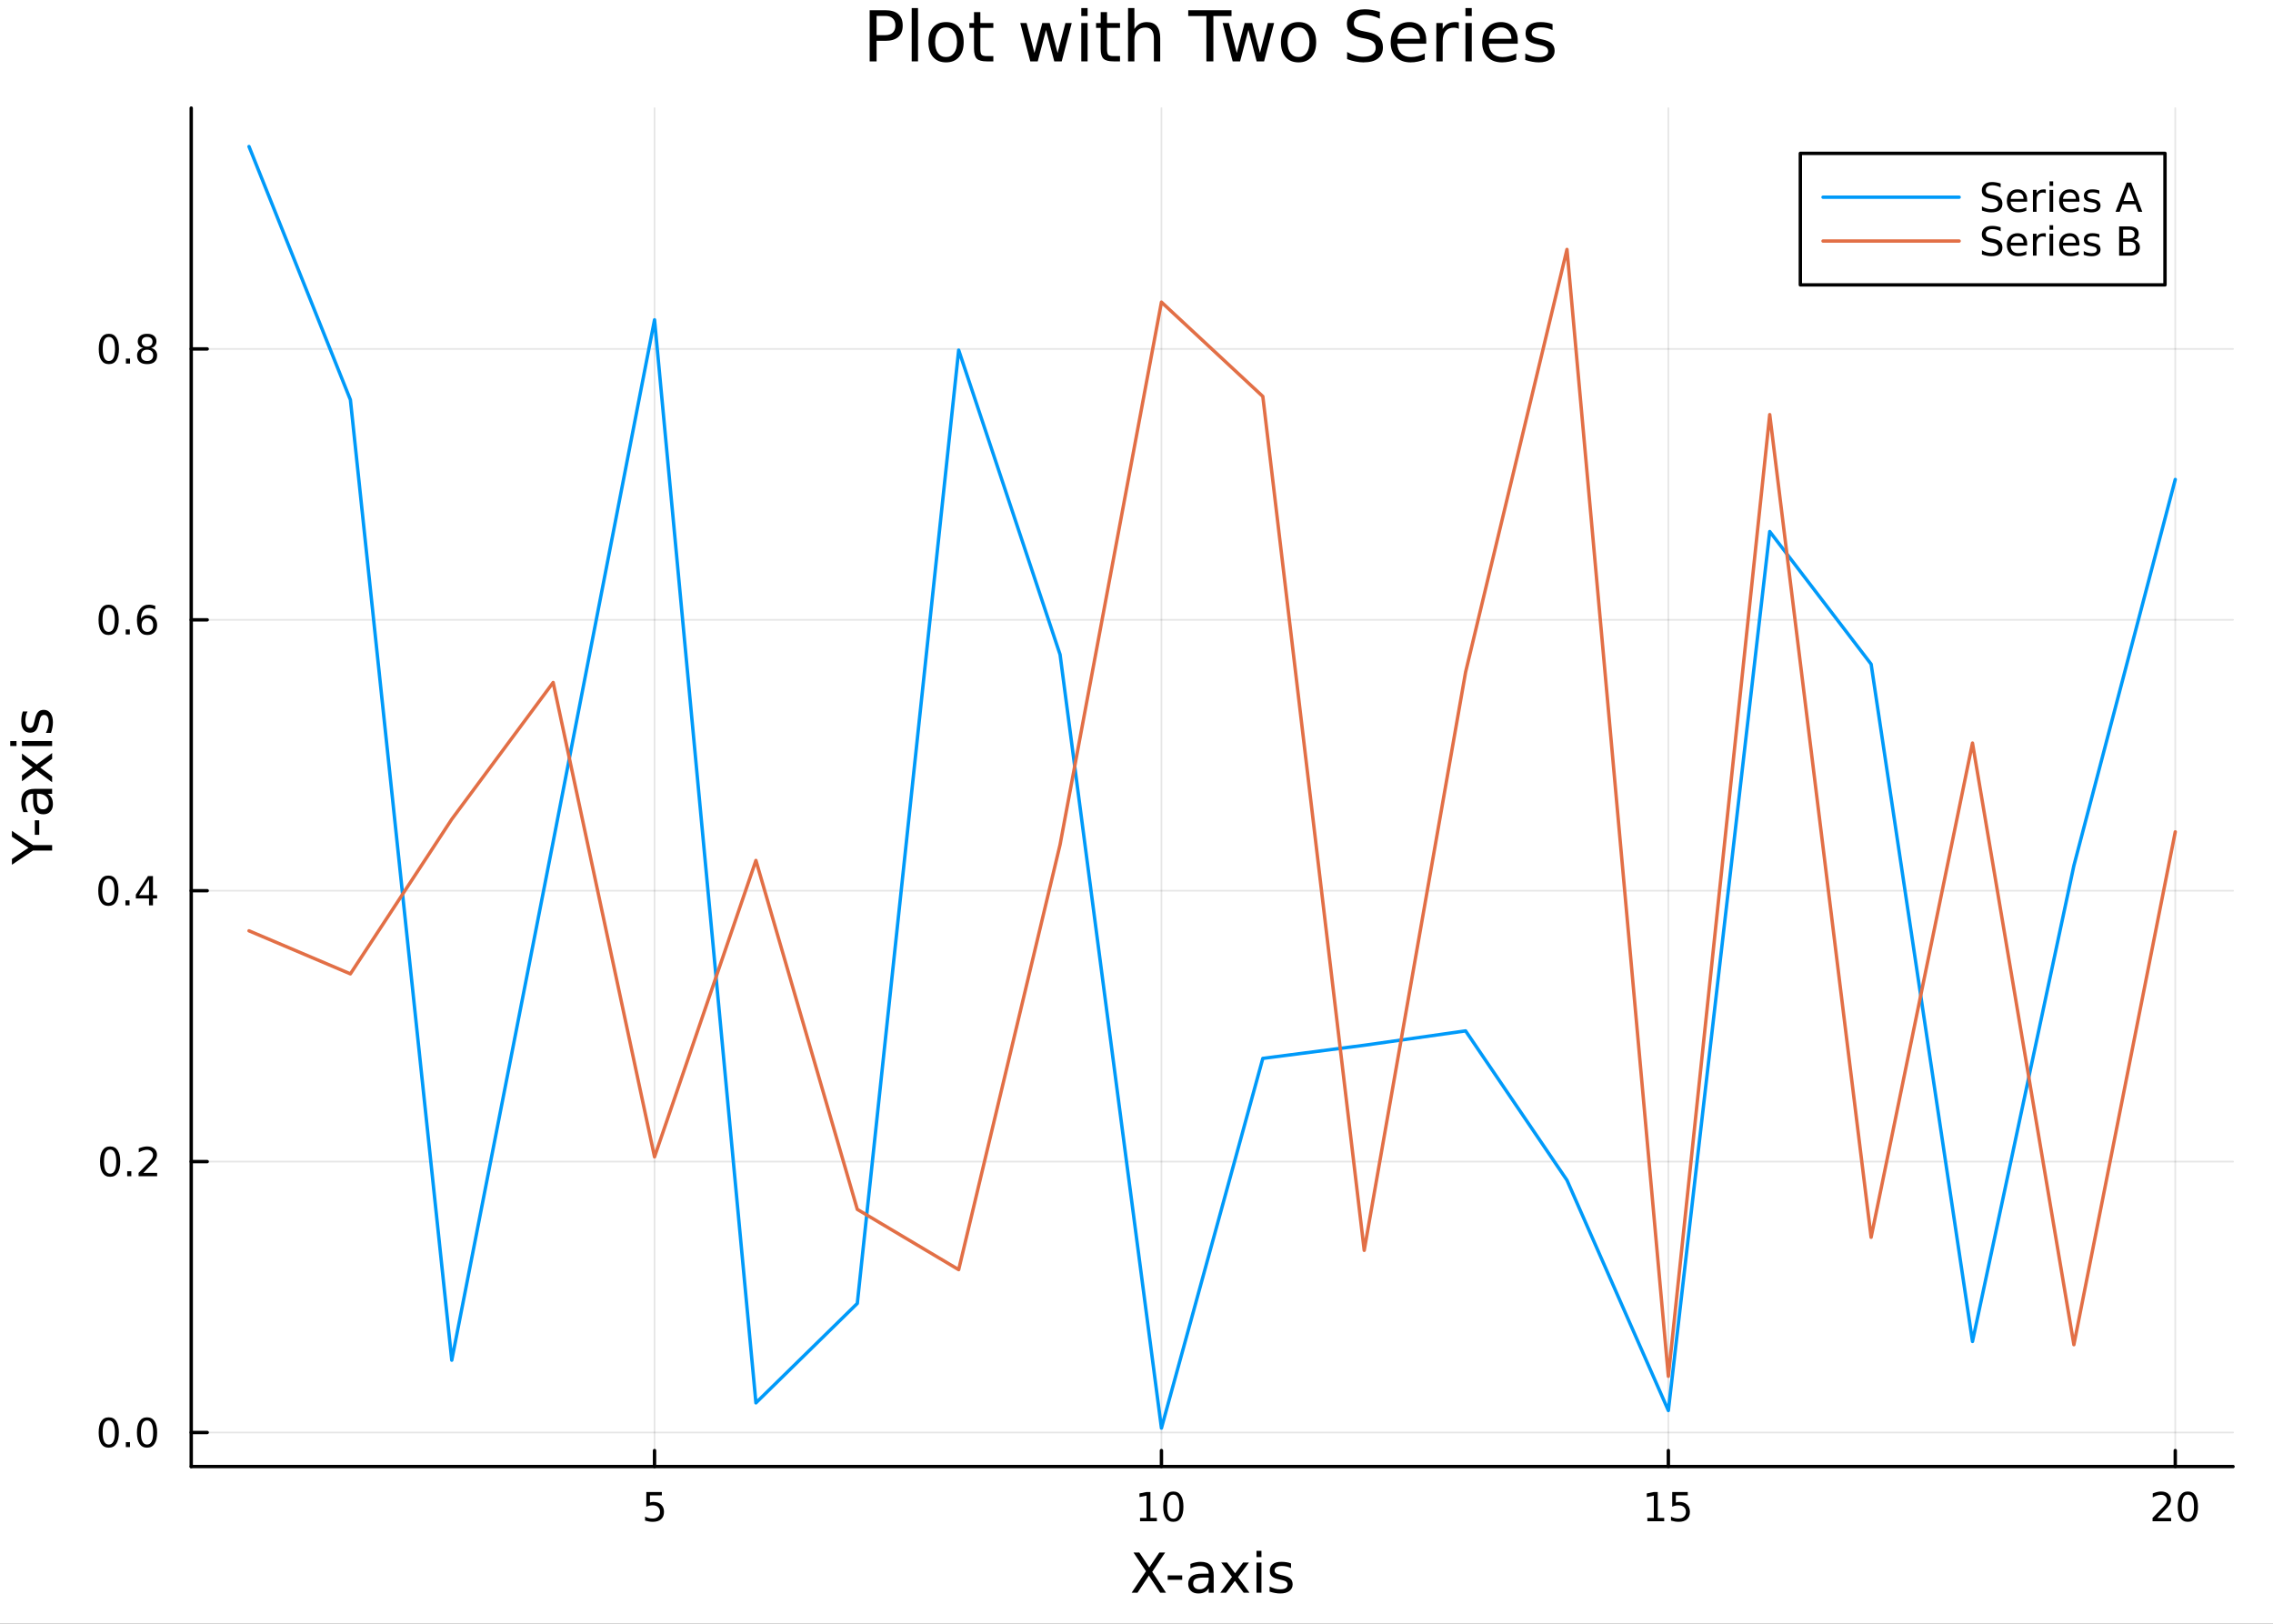 <?xml version="1.0" encoding="utf-8"?>
<svg xmlns="http://www.w3.org/2000/svg" xmlns:xlink="http://www.w3.org/1999/xlink" width="672" height="480" viewBox="0 0 2688 1920">
<rect x="0" y="0" width="2688" height="1920" fill="#333333" stroke="none"/>
<defs>
  <clipPath id="clip430">
    <rect x="0" y="0" width="2688" height="1920"/>
  </clipPath>
</defs>
<path clip-path="url(#clip430)" d="M0 1920 L2688 1920 L2688 -4.26326e-14 L0 -4.26326e-14  Z" fill="#ffffff" fill-rule="evenodd" fill-opacity="1"/>
<defs>
  <clipPath id="clip431">
    <rect x="537" y="0" width="1883" height="1883"/>
  </clipPath>
</defs>
<path clip-path="url(#clip430)" d="M226.141 1734.12 L2640.76 1734.12 L2640.76 127.792 L226.141 127.792  Z" fill="#ffffff" fill-rule="evenodd" fill-opacity="1"/>
<defs>
  <clipPath id="clip432">
    <rect x="226" y="127" width="2416" height="1607"/>
  </clipPath>
</defs>
<polyline clip-path="url(#clip432)" style="stroke:#000000; stroke-linecap:round; stroke-linejoin:round; stroke-width:2; stroke-opacity:0.1; fill:none" points="774.045,1734.12 774.045,127.792 "/>
<polyline clip-path="url(#clip432)" style="stroke:#000000; stroke-linecap:round; stroke-linejoin:round; stroke-width:2; stroke-opacity:0.1; fill:none" points="1373.5,1734.12 1373.5,127.792 "/>
<polyline clip-path="url(#clip432)" style="stroke:#000000; stroke-linecap:round; stroke-linejoin:round; stroke-width:2; stroke-opacity:0.1; fill:none" points="1972.96,1734.12 1972.96,127.792 "/>
<polyline clip-path="url(#clip432)" style="stroke:#000000; stroke-linecap:round; stroke-linejoin:round; stroke-width:2; stroke-opacity:0.1; fill:none" points="2572.42,1734.12 2572.42,127.792 "/>
<polyline clip-path="url(#clip432)" style="stroke:#000000; stroke-linecap:round; stroke-linejoin:round; stroke-width:2; stroke-opacity:0.1; fill:none" points="226.141,1693.85 2640.76,1693.85 "/>
<polyline clip-path="url(#clip432)" style="stroke:#000000; stroke-linecap:round; stroke-linejoin:round; stroke-width:2; stroke-opacity:0.1; fill:none" points="226.141,1373.54 2640.76,1373.54 "/>
<polyline clip-path="url(#clip432)" style="stroke:#000000; stroke-linecap:round; stroke-linejoin:round; stroke-width:2; stroke-opacity:0.1; fill:none" points="226.141,1053.23 2640.76,1053.23 "/>
<polyline clip-path="url(#clip432)" style="stroke:#000000; stroke-linecap:round; stroke-linejoin:round; stroke-width:2; stroke-opacity:0.1; fill:none" points="226.141,732.917 2640.76,732.917 "/>
<polyline clip-path="url(#clip432)" style="stroke:#000000; stroke-linecap:round; stroke-linejoin:round; stroke-width:2; stroke-opacity:0.1; fill:none" points="226.141,412.605 2640.76,412.605 "/>
<polyline clip-path="url(#clip430)" style="stroke:#000000; stroke-linecap:round; stroke-linejoin:round; stroke-width:4; stroke-opacity:1; fill:none" points="226.141,1734.12 2640.76,1734.12 "/>
<polyline clip-path="url(#clip430)" style="stroke:#000000; stroke-linecap:round; stroke-linejoin:round; stroke-width:4; stroke-opacity:1; fill:none" points="774.045,1734.12 774.045,1715.22 "/>
<polyline clip-path="url(#clip430)" style="stroke:#000000; stroke-linecap:round; stroke-linejoin:round; stroke-width:4; stroke-opacity:1; fill:none" points="1373.5,1734.12 1373.5,1715.22 "/>
<polyline clip-path="url(#clip430)" style="stroke:#000000; stroke-linecap:round; stroke-linejoin:round; stroke-width:4; stroke-opacity:1; fill:none" points="1972.96,1734.12 1972.96,1715.22 "/>
<polyline clip-path="url(#clip430)" style="stroke:#000000; stroke-linecap:round; stroke-linejoin:round; stroke-width:4; stroke-opacity:1; fill:none" points="2572.42,1734.12 2572.42,1715.22 "/>
<path clip-path="url(#clip430)" d="M764.323 1764.26 L782.679 1764.26 L782.679 1768.2 L768.605 1768.2 L768.605 1776.67 Q769.624 1776.32 770.642 1776.16 Q771.661 1775.97 772.679 1775.97 Q778.466 1775.97 781.846 1779.15 Q785.225 1782.32 785.225 1787.73 Q785.225 1793.31 781.753 1796.41 Q778.281 1799.49 771.962 1799.49 Q769.786 1799.49 767.517 1799.12 Q765.272 1798.75 762.864 1798.01 L762.864 1793.31 Q764.948 1794.45 767.17 1795 Q769.392 1795.56 771.869 1795.56 Q775.874 1795.56 778.211 1793.45 Q780.549 1791.34 780.549 1787.73 Q780.549 1784.12 778.211 1782.02 Q775.874 1779.91 771.869 1779.91 Q769.994 1779.91 768.119 1780.33 Q766.267 1780.74 764.323 1781.62 L764.323 1764.26 Z" fill="#000000" fill-rule="nonzero" fill-opacity="1" /><path clip-path="url(#clip430)" d="M1348.19 1794.89 L1355.83 1794.89 L1355.83 1768.52 L1347.52 1770.19 L1347.52 1765.93 L1355.78 1764.26 L1360.46 1764.26 L1360.46 1794.89 L1368.1 1794.89 L1368.1 1798.82 L1348.19 1798.82 L1348.19 1794.89 Z" fill="#000000" fill-rule="nonzero" fill-opacity="1" /><path clip-path="url(#clip430)" d="M1387.54 1767.34 Q1383.93 1767.34 1382.1 1770.9 Q1380.3 1774.45 1380.3 1781.58 Q1380.3 1788.68 1382.1 1792.25 Q1383.93 1795.79 1387.54 1795.79 Q1391.18 1795.79 1392.98 1792.25 Q1394.81 1788.68 1394.81 1781.58 Q1394.81 1774.45 1392.98 1770.9 Q1391.18 1767.34 1387.54 1767.34 M1387.54 1763.64 Q1393.35 1763.64 1396.41 1768.24 Q1399.49 1772.83 1399.49 1781.58 Q1399.49 1790.3 1396.41 1794.91 Q1393.35 1799.49 1387.54 1799.49 Q1381.73 1799.49 1378.65 1794.91 Q1375.6 1790.3 1375.6 1781.58 Q1375.6 1772.83 1378.65 1768.24 Q1381.73 1763.64 1387.54 1763.64 Z" fill="#000000" fill-rule="nonzero" fill-opacity="1" /><path clip-path="url(#clip430)" d="M1948.15 1794.89 L1955.78 1794.89 L1955.78 1768.52 L1947.47 1770.19 L1947.47 1765.93 L1955.74 1764.26 L1960.41 1764.26 L1960.41 1794.89 L1968.05 1794.89 L1968.05 1798.82 L1948.15 1798.82 L1948.15 1794.89 Z" fill="#000000" fill-rule="nonzero" fill-opacity="1" /><path clip-path="url(#clip430)" d="M1977.54 1764.26 L1995.9 1764.26 L1995.9 1768.2 L1981.83 1768.2 L1981.83 1776.67 Q1982.84 1776.32 1983.86 1776.16 Q1984.88 1775.97 1985.9 1775.97 Q1991.69 1775.97 1995.07 1779.15 Q1998.45 1782.32 1998.45 1787.73 Q1998.45 1793.31 1994.97 1796.41 Q1991.5 1799.49 1985.18 1799.49 Q1983.01 1799.49 1980.74 1799.12 Q1978.49 1798.75 1976.09 1798.01 L1976.09 1793.31 Q1978.17 1794.45 1980.39 1795 Q1982.61 1795.56 1985.09 1795.56 Q1989.09 1795.56 1991.43 1793.45 Q1993.77 1791.34 1993.77 1787.73 Q1993.77 1784.12 1991.43 1782.02 Q1989.09 1779.91 1985.09 1779.91 Q1983.21 1779.91 1981.34 1780.33 Q1979.49 1780.74 1977.54 1781.62 L1977.54 1764.26 Z" fill="#000000" fill-rule="nonzero" fill-opacity="1" /><path clip-path="url(#clip430)" d="M2551.19 1794.89 L2567.51 1794.89 L2567.51 1798.82 L2545.57 1798.82 L2545.57 1794.89 Q2548.23 1792.13 2552.81 1787.5 Q2557.42 1782.85 2558.6 1781.51 Q2560.84 1778.98 2561.72 1777.25 Q2562.63 1775.49 2562.63 1773.8 Q2562.63 1771.04 2560.68 1769.31 Q2558.76 1767.57 2555.66 1767.57 Q2553.46 1767.57 2551.01 1768.34 Q2548.58 1769.1 2545.8 1770.65 L2545.8 1765.93 Q2548.62 1764.79 2551.08 1764.21 Q2553.53 1763.64 2555.57 1763.64 Q2560.94 1763.64 2564.13 1766.32 Q2567.33 1769.01 2567.33 1773.5 Q2567.33 1775.63 2566.51 1777.55 Q2565.73 1779.45 2563.62 1782.04 Q2563.04 1782.71 2559.94 1785.93 Q2556.84 1789.12 2551.19 1794.89 Z" fill="#000000" fill-rule="nonzero" fill-opacity="1" /><path clip-path="url(#clip430)" d="M2587.33 1767.34 Q2583.71 1767.34 2581.89 1770.9 Q2580.08 1774.45 2580.08 1781.58 Q2580.08 1788.68 2581.89 1792.25 Q2583.71 1795.79 2587.33 1795.79 Q2590.96 1795.79 2592.76 1792.25 Q2594.59 1788.68 2594.59 1781.58 Q2594.59 1774.45 2592.76 1770.9 Q2590.96 1767.34 2587.33 1767.34 M2587.33 1763.64 Q2593.14 1763.64 2596.19 1768.24 Q2599.27 1772.83 2599.27 1781.58 Q2599.27 1790.3 2596.19 1794.91 Q2593.14 1799.49 2587.33 1799.49 Q2581.51 1799.49 2578.44 1794.91 Q2575.38 1790.3 2575.38 1781.58 Q2575.38 1772.83 2578.44 1768.24 Q2581.51 1763.64 2587.33 1763.64 Z" fill="#000000" fill-rule="nonzero" fill-opacity="1" /><path clip-path="url(#clip430)" d="M1340.41 1835.78 L1347.32 1835.78 L1359.13 1853.45 L1371 1835.78 L1377.91 1835.78 L1362.63 1858.6 L1378.93 1883.3 L1372.02 1883.3 L1358.65 1863.09 L1345.19 1883.3 L1338.25 1883.3 L1355.21 1857.93 L1340.41 1835.78 Z" fill="#000000" fill-rule="nonzero" fill-opacity="1" /><path clip-path="url(#clip430)" d="M1380.9 1862.84 L1398.05 1862.84 L1398.05 1868.06 L1380.9 1868.06 L1380.9 1862.84 Z" fill="#000000" fill-rule="nonzero" fill-opacity="1" /><path clip-path="url(#clip430)" d="M1423.58 1865.38 Q1416.48 1865.38 1413.75 1867 Q1411.01 1868.63 1411.01 1872.54 Q1411.01 1875.66 1413.05 1877.51 Q1415.11 1879.32 1418.65 1879.32 Q1423.52 1879.32 1426.45 1875.88 Q1429.41 1872.42 1429.41 1866.69 L1429.41 1865.38 L1423.58 1865.38 M1435.26 1862.96 L1435.26 1883.3 L1429.41 1883.3 L1429.41 1877.89 Q1427.4 1881.14 1424.41 1882.7 Q1421.42 1884.22 1417.09 1884.22 Q1411.61 1884.22 1408.37 1881.17 Q1405.15 1878.08 1405.15 1872.92 Q1405.15 1866.91 1409.16 1863.85 Q1413.21 1860.8 1421.19 1860.8 L1429.41 1860.8 L1429.41 1860.23 Q1429.41 1856.18 1426.73 1853.99 Q1424.09 1851.76 1419.28 1851.76 Q1416.23 1851.76 1413.33 1852.49 Q1410.44 1853.22 1407.76 1854.69 L1407.76 1849.28 Q1410.98 1848.03 1414 1847.43 Q1417.02 1846.79 1419.89 1846.79 Q1427.62 1846.79 1431.44 1850.8 Q1435.26 1854.81 1435.26 1862.96 Z" fill="#000000" fill-rule="nonzero" fill-opacity="1" /><path clip-path="url(#clip430)" d="M1476.96 1847.65 L1464.07 1865 L1477.63 1883.3 L1470.72 1883.3 L1460.34 1869.3 L1449.97 1883.3 L1443.06 1883.3 L1456.91 1864.65 L1444.24 1847.65 L1451.14 1847.65 L1460.6 1860.35 L1470.05 1847.65 L1476.96 1847.65 Z" fill="#000000" fill-rule="nonzero" fill-opacity="1" /><path clip-path="url(#clip430)" d="M1485.9 1847.65 L1491.76 1847.65 L1491.76 1883.3 L1485.9 1883.3 L1485.9 1847.65 M1485.9 1833.78 L1491.76 1833.78 L1491.76 1841.19 L1485.9 1841.19 L1485.9 1833.78 Z" fill="#000000" fill-rule="nonzero" fill-opacity="1" /><path clip-path="url(#clip430)" d="M1526.74 1848.7 L1526.74 1854.24 Q1524.26 1852.97 1521.58 1852.33 Q1518.91 1851.7 1516.04 1851.7 Q1511.68 1851.7 1509.49 1853.03 Q1507.32 1854.37 1507.32 1857.04 Q1507.32 1859.08 1508.88 1860.26 Q1510.44 1861.4 1515.15 1862.45 L1517.16 1862.9 Q1523.4 1864.24 1526.01 1866.69 Q1528.65 1869.11 1528.65 1873.47 Q1528.65 1878.43 1524.7 1881.33 Q1520.79 1884.22 1513.91 1884.22 Q1511.05 1884.22 1507.93 1883.65 Q1504.84 1883.11 1501.4 1882 L1501.4 1875.95 Q1504.65 1877.64 1507.8 1878.49 Q1510.95 1879.32 1514.04 1879.32 Q1518.18 1879.32 1520.4 1877.92 Q1522.63 1876.49 1522.63 1873.91 Q1522.63 1871.52 1521.01 1870.25 Q1519.42 1868.98 1513.97 1867.8 L1511.94 1867.32 Q1506.49 1866.18 1504.08 1863.82 Q1501.66 1861.43 1501.66 1857.3 Q1501.66 1852.27 1505.22 1849.53 Q1508.79 1846.79 1515.34 1846.79 Q1518.59 1846.79 1521.45 1847.27 Q1524.32 1847.75 1526.74 1848.7 Z" fill="#000000" fill-rule="nonzero" fill-opacity="1" /><polyline clip-path="url(#clip430)" style="stroke:#000000; stroke-linecap:round; stroke-linejoin:round; stroke-width:4; stroke-opacity:1; fill:none" points="226.141,1734.12 226.141,127.792 "/>
<polyline clip-path="url(#clip430)" style="stroke:#000000; stroke-linecap:round; stroke-linejoin:round; stroke-width:4; stroke-opacity:1; fill:none" points="226.141,1693.85 245.038,1693.85 "/>
<polyline clip-path="url(#clip430)" style="stroke:#000000; stroke-linecap:round; stroke-linejoin:round; stroke-width:4; stroke-opacity:1; fill:none" points="226.141,1373.54 245.038,1373.54 "/>
<polyline clip-path="url(#clip430)" style="stroke:#000000; stroke-linecap:round; stroke-linejoin:round; stroke-width:4; stroke-opacity:1; fill:none" points="226.141,1053.23 245.038,1053.23 "/>
<polyline clip-path="url(#clip430)" style="stroke:#000000; stroke-linecap:round; stroke-linejoin:round; stroke-width:4; stroke-opacity:1; fill:none" points="226.141,732.917 245.038,732.917 "/>
<polyline clip-path="url(#clip430)" style="stroke:#000000; stroke-linecap:round; stroke-linejoin:round; stroke-width:4; stroke-opacity:1; fill:none" points="226.141,412.605 245.038,412.605 "/>
<path clip-path="url(#clip430)" d="M128.645 1679.65 Q125.034 1679.65 123.205 1683.21 Q121.4 1686.76 121.4 1693.89 Q121.4 1700.99 123.205 1704.56 Q125.034 1708.1 128.645 1708.1 Q132.279 1708.1 134.085 1704.56 Q135.913 1700.99 135.913 1693.89 Q135.913 1686.76 134.085 1683.21 Q132.279 1679.65 128.645 1679.65 M128.645 1675.95 Q134.455 1675.95 137.511 1680.55 Q140.589 1685.14 140.589 1693.89 Q140.589 1702.61 137.511 1707.22 Q134.455 1711.8 128.645 1711.8 Q122.835 1711.8 119.756 1707.22 Q116.701 1702.61 116.701 1693.89 Q116.701 1685.14 119.756 1680.55 Q122.835 1675.95 128.645 1675.95 Z" fill="#000000" fill-rule="nonzero" fill-opacity="1" /><path clip-path="url(#clip430)" d="M148.807 1705.25 L153.691 1705.25 L153.691 1711.13 L148.807 1711.13 L148.807 1705.25 Z" fill="#000000" fill-rule="nonzero" fill-opacity="1" /><path clip-path="url(#clip430)" d="M173.876 1679.65 Q170.265 1679.65 168.436 1683.21 Q166.631 1686.76 166.631 1693.89 Q166.631 1700.99 168.436 1704.56 Q170.265 1708.1 173.876 1708.1 Q177.51 1708.1 179.316 1704.56 Q181.145 1700.99 181.145 1693.89 Q181.145 1686.76 179.316 1683.21 Q177.51 1679.65 173.876 1679.65 M173.876 1675.95 Q179.686 1675.95 182.742 1680.55 Q185.821 1685.14 185.821 1693.89 Q185.821 1702.61 182.742 1707.22 Q179.686 1711.8 173.876 1711.8 Q168.066 1711.8 164.987 1707.22 Q161.932 1702.61 161.932 1693.89 Q161.932 1685.14 164.987 1680.55 Q168.066 1675.95 173.876 1675.95 Z" fill="#000000" fill-rule="nonzero" fill-opacity="1" /><path clip-path="url(#clip430)" d="M130.242 1359.34 Q126.631 1359.34 124.802 1362.9 Q122.997 1366.44 122.997 1373.57 Q122.997 1380.68 124.802 1384.25 Q126.631 1387.79 130.242 1387.79 Q133.876 1387.79 135.682 1384.25 Q137.511 1380.68 137.511 1373.57 Q137.511 1366.44 135.682 1362.9 Q133.876 1359.34 130.242 1359.34 M130.242 1355.63 Q136.052 1355.63 139.108 1360.24 Q142.187 1364.82 142.187 1373.57 Q142.187 1382.3 139.108 1386.91 Q136.052 1391.49 130.242 1391.49 Q124.432 1391.49 121.353 1386.91 Q118.298 1382.3 118.298 1373.57 Q118.298 1364.82 121.353 1360.24 Q124.432 1355.63 130.242 1355.63 Z" fill="#000000" fill-rule="nonzero" fill-opacity="1" /><path clip-path="url(#clip430)" d="M150.404 1384.94 L155.288 1384.94 L155.288 1390.82 L150.404 1390.82 L150.404 1384.94 Z" fill="#000000" fill-rule="nonzero" fill-opacity="1" /><path clip-path="url(#clip430)" d="M169.501 1386.88 L185.821 1386.88 L185.821 1390.82 L163.876 1390.82 L163.876 1386.88 Q166.538 1384.13 171.122 1379.5 Q175.728 1374.85 176.909 1373.5 Q179.154 1370.98 180.034 1369.25 Q180.936 1367.49 180.936 1365.8 Q180.936 1363.04 178.992 1361.31 Q177.071 1359.57 173.969 1359.57 Q171.77 1359.57 169.316 1360.33 Q166.885 1361.1 164.108 1362.65 L164.108 1357.93 Q166.932 1356.79 169.385 1356.21 Q171.839 1355.63 173.876 1355.63 Q179.247 1355.63 182.441 1358.32 Q185.635 1361 185.635 1365.5 Q185.635 1367.63 184.825 1369.55 Q184.038 1371.44 181.932 1374.04 Q181.353 1374.71 178.251 1377.93 Q175.149 1381.12 169.501 1386.88 Z" fill="#000000" fill-rule="nonzero" fill-opacity="1" /><path clip-path="url(#clip430)" d="M128.159 1039.03 Q124.548 1039.03 122.719 1042.59 Q120.913 1046.13 120.913 1053.26 Q120.913 1060.37 122.719 1063.93 Q124.548 1067.48 128.159 1067.48 Q131.793 1067.48 133.599 1063.93 Q135.427 1060.37 135.427 1053.26 Q135.427 1046.13 133.599 1042.59 Q131.793 1039.03 128.159 1039.03 M128.159 1035.32 Q133.969 1035.32 137.025 1039.93 Q140.103 1044.51 140.103 1053.26 Q140.103 1061.99 137.025 1066.6 Q133.969 1071.18 128.159 1071.18 Q122.349 1071.18 119.27 1066.6 Q116.214 1061.99 116.214 1053.26 Q116.214 1044.51 119.27 1039.93 Q122.349 1035.32 128.159 1035.32 Z" fill="#000000" fill-rule="nonzero" fill-opacity="1" /><path clip-path="url(#clip430)" d="M148.321 1064.63 L153.205 1064.63 L153.205 1070.51 L148.321 1070.51 L148.321 1064.63 Z" fill="#000000" fill-rule="nonzero" fill-opacity="1" /><path clip-path="url(#clip430)" d="M176.237 1040.02 L164.432 1058.47 L176.237 1058.47 L176.237 1040.02 M175.01 1035.95 L180.89 1035.95 L180.89 1058.47 L185.821 1058.47 L185.821 1062.36 L180.89 1062.36 L180.89 1070.51 L176.237 1070.51 L176.237 1062.36 L160.636 1062.36 L160.636 1057.85 L175.01 1035.95 Z" fill="#000000" fill-rule="nonzero" fill-opacity="1" /><path clip-path="url(#clip430)" d="M128.483 718.715 Q124.872 718.715 123.043 722.28 Q121.238 725.822 121.238 732.951 Q121.238 740.058 123.043 743.623 Q124.872 747.164 128.483 747.164 Q132.117 747.164 133.923 743.623 Q135.751 740.058 135.751 732.951 Q135.751 725.822 133.923 722.28 Q132.117 718.715 128.483 718.715 M128.483 715.012 Q134.293 715.012 137.349 719.618 Q140.427 724.201 140.427 732.951 Q140.427 741.678 137.349 746.285 Q134.293 750.868 128.483 750.868 Q122.673 750.868 119.594 746.285 Q116.539 741.678 116.539 732.951 Q116.539 724.201 119.594 719.618 Q122.673 715.012 128.483 715.012 Z" fill="#000000" fill-rule="nonzero" fill-opacity="1" /><path clip-path="url(#clip430)" d="M148.645 744.317 L153.529 744.317 L153.529 750.197 L148.645 750.197 L148.645 744.317 Z" fill="#000000" fill-rule="nonzero" fill-opacity="1" /><path clip-path="url(#clip430)" d="M174.293 731.053 Q171.145 731.053 169.293 733.206 Q167.464 735.359 167.464 739.109 Q167.464 742.835 169.293 745.011 Q171.145 747.164 174.293 747.164 Q177.441 747.164 179.27 745.011 Q181.122 742.835 181.122 739.109 Q181.122 735.359 179.27 733.206 Q177.441 731.053 174.293 731.053 M183.575 716.4 L183.575 720.66 Q181.816 719.826 180.01 719.387 Q178.228 718.947 176.469 718.947 Q171.839 718.947 169.385 722.072 Q166.955 725.197 166.608 731.516 Q167.973 729.502 170.034 728.437 Q172.094 727.349 174.571 727.349 Q179.779 727.349 182.788 730.521 Q185.821 733.669 185.821 739.109 Q185.821 744.433 182.672 747.65 Q179.524 750.868 174.293 750.868 Q168.297 750.868 165.126 746.285 Q161.955 741.678 161.955 732.951 Q161.955 724.757 165.844 719.896 Q169.733 715.012 176.284 715.012 Q178.043 715.012 179.825 715.359 Q181.631 715.706 183.575 716.4 Z" fill="#000000" fill-rule="nonzero" fill-opacity="1" /><path clip-path="url(#clip430)" d="M128.738 398.404 Q125.126 398.404 123.298 401.969 Q121.492 405.51 121.492 412.64 Q121.492 419.746 123.298 423.311 Q125.126 426.853 128.738 426.853 Q132.372 426.853 134.177 423.311 Q136.006 419.746 136.006 412.64 Q136.006 405.51 134.177 401.969 Q132.372 398.404 128.738 398.404 M128.738 394.7 Q134.548 394.7 137.603 399.307 Q140.682 403.89 140.682 412.64 Q140.682 421.367 137.603 425.973 Q134.548 430.556 128.738 430.556 Q122.927 430.556 119.849 425.973 Q116.793 421.367 116.793 412.64 Q116.793 403.89 119.849 399.307 Q122.927 394.7 128.738 394.7 Z" fill="#000000" fill-rule="nonzero" fill-opacity="1" /><path clip-path="url(#clip430)" d="M148.899 424.005 L153.784 424.005 L153.784 429.885 L148.899 429.885 L148.899 424.005 Z" fill="#000000" fill-rule="nonzero" fill-opacity="1" /><path clip-path="url(#clip430)" d="M173.969 413.473 Q170.635 413.473 168.714 415.255 Q166.816 417.038 166.816 420.163 Q166.816 423.288 168.714 425.07 Q170.635 426.853 173.969 426.853 Q177.302 426.853 179.223 425.07 Q181.145 423.265 181.145 420.163 Q181.145 417.038 179.223 415.255 Q177.325 413.473 173.969 413.473 M169.293 411.482 Q166.284 410.742 164.594 408.681 Q162.927 406.621 162.927 403.658 Q162.927 399.515 165.867 397.107 Q168.83 394.7 173.969 394.7 Q179.131 394.7 182.071 397.107 Q185.01 399.515 185.01 403.658 Q185.01 406.621 183.321 408.681 Q181.654 410.742 178.668 411.482 Q182.047 412.269 183.922 414.561 Q185.821 416.853 185.821 420.163 Q185.821 425.186 182.742 427.871 Q179.686 430.556 173.969 430.556 Q168.251 430.556 165.173 427.871 Q162.117 425.186 162.117 420.163 Q162.117 416.853 164.015 414.561 Q165.913 412.269 169.293 411.482 M167.58 404.098 Q167.58 406.783 169.247 408.288 Q170.936 409.793 173.969 409.793 Q176.978 409.793 178.668 408.288 Q180.381 406.783 180.381 404.098 Q180.381 401.413 178.668 399.908 Q176.978 398.404 173.969 398.404 Q170.936 398.404 169.247 399.908 Q167.58 401.413 167.58 404.098 Z" fill="#000000" fill-rule="nonzero" fill-opacity="1" /><path clip-path="url(#clip430)" d="M14.118 1022.53 L14.118 1015.62 L33.661 1002.44 L14.118 989.36 L14.118 982.453 L39.008 999.259 L61.638 999.259 L61.638 1005.72 L39.008 1005.72 L14.118 1022.53 Z" fill="#000000" fill-rule="nonzero" fill-opacity="1" /><path clip-path="url(#clip430)" d="M41.173 987.132 L41.173 969.976 L46.393 969.976 L46.393 987.132 L41.173 987.132 Z" fill="#000000" fill-rule="nonzero" fill-opacity="1" /><path clip-path="url(#clip430)" d="M43.719 944.45 Q43.719 951.548 45.342 954.285 Q46.965 957.022 50.88 957.022 Q54 957.022 55.846 954.985 Q57.66 952.916 57.66 949.383 Q57.66 944.514 54.222 941.585 Q50.753 938.625 45.024 938.625 L43.719 938.625 L43.719 944.45 M41.3 932.769 L61.638 932.769 L61.638 938.625 L56.228 938.625 Q59.474 940.63 61.034 943.622 Q62.562 946.614 62.562 950.943 Q62.562 956.417 59.506 959.664 Q56.419 962.879 51.262 962.879 Q45.247 962.879 42.191 958.868 Q39.136 954.826 39.136 946.837 L39.136 938.625 L38.563 938.625 Q34.52 938.625 32.324 941.299 Q30.096 943.941 30.096 948.747 Q30.096 951.802 30.828 954.699 Q31.561 957.595 33.025 960.269 L27.614 960.269 Q26.372 957.054 25.768 954.03 Q25.131 951.007 25.131 948.142 Q25.131 940.408 29.142 936.588 Q33.152 932.769 41.3 932.769 Z" fill="#000000" fill-rule="nonzero" fill-opacity="1" /><path clip-path="url(#clip430)" d="M25.991 891.073 L43.337 903.964 L61.638 890.405 L61.638 897.312 L47.634 907.688 L61.638 918.064 L61.638 924.971 L42.987 911.125 L25.991 923.793 L25.991 916.886 L38.69 907.433 L25.991 897.98 L25.991 891.073 Z" fill="#000000" fill-rule="nonzero" fill-opacity="1" /><path clip-path="url(#clip430)" d="M25.991 882.13 L25.991 876.273 L61.638 876.273 L61.638 882.13 L25.991 882.13 M12.113 882.13 L12.113 876.273 L19.529 876.273 L19.529 882.13 L12.113 882.13 Z" fill="#000000" fill-rule="nonzero" fill-opacity="1" /><path clip-path="url(#clip430)" d="M27.041 841.294 L32.579 841.294 Q31.306 843.776 30.669 846.45 Q30.033 849.123 30.033 851.988 Q30.033 856.348 31.369 858.545 Q32.706 860.709 35.38 860.709 Q37.417 860.709 38.595 859.149 Q39.74 857.59 40.791 852.879 L41.236 850.874 Q42.573 844.636 45.024 842.026 Q47.443 839.384 51.803 839.384 Q56.769 839.384 59.665 843.331 Q62.562 847.246 62.562 854.12 Q62.562 856.985 61.989 860.104 Q61.447 863.192 60.334 866.629 L54.286 866.629 Q55.973 863.383 56.832 860.232 Q57.66 857.081 57.66 853.993 Q57.66 849.855 56.259 847.627 Q54.827 845.399 52.249 845.399 Q49.862 845.399 48.589 847.023 Q47.316 848.614 46.138 854.057 L45.66 856.094 Q44.515 861.537 42.159 863.955 Q39.772 866.374 35.635 866.374 Q30.606 866.374 27.868 862.81 Q25.131 859.245 25.131 852.688 Q25.131 849.442 25.608 846.577 Q26.086 843.713 27.041 841.294 Z" fill="#000000" fill-rule="nonzero" fill-opacity="1" /><path clip-path="url(#clip430)" d="M1036.64 18.82 L1036.64 41.546 L1046.93 41.546 Q1052.64 41.546 1055.76 38.589 Q1058.88 35.632 1058.88 30.163 Q1058.88 24.735 1055.76 21.778 Q1052.64 18.82 1046.93 18.82 L1036.64 18.82 M1028.46 12.096 L1046.93 12.096 Q1057.1 12.096 1062.28 16.714 Q1067.51 21.292 1067.51 30.163 Q1067.51 39.115 1062.28 43.693 Q1057.1 48.271 1046.93 48.271 L1036.64 48.271 L1036.64 72.576 L1028.46 72.576 L1028.46 12.096 Z" fill="#000000" fill-rule="nonzero" fill-opacity="1" /><path clip-path="url(#clip430)" d="M1078.16 9.544 L1085.62 9.544 L1085.62 72.576 L1078.16 72.576 L1078.16 9.544 Z" fill="#000000" fill-rule="nonzero" fill-opacity="1" /><path clip-path="url(#clip430)" d="M1118.79 32.431 Q1112.8 32.431 1109.32 37.131 Q1105.83 41.789 1105.83 49.931 Q1105.83 58.074 1109.27 62.773 Q1112.76 67.431 1118.79 67.431 Q1124.75 67.431 1128.23 62.732 Q1131.72 58.033 1131.72 49.931 Q1131.72 41.87 1128.23 37.171 Q1124.75 32.431 1118.79 32.431 M1118.79 26.112 Q1128.52 26.112 1134.07 32.431 Q1139.62 38.751 1139.62 49.931 Q1139.62 61.071 1134.07 67.431 Q1128.52 73.751 1118.79 73.751 Q1109.03 73.751 1103.48 67.431 Q1097.97 61.071 1097.97 49.931 Q1097.97 38.751 1103.48 32.431 Q1109.03 26.112 1118.79 26.112 Z" fill="#000000" fill-rule="nonzero" fill-opacity="1" /><path clip-path="url(#clip430)" d="M1159.34 14.324 L1159.34 27.206 L1174.7 27.206 L1174.7 32.999 L1159.34 32.999 L1159.34 57.628 Q1159.34 63.178 1160.84 64.758 Q1162.38 66.338 1167.04 66.338 L1174.7 66.338 L1174.7 72.576 L1167.04 72.576 Q1158.41 72.576 1155.13 69.376 Q1151.85 66.135 1151.85 57.628 L1151.85 32.999 L1146.38 32.999 L1146.38 27.206 L1151.85 27.206 L1151.85 14.324 L1159.34 14.324 Z" fill="#000000" fill-rule="nonzero" fill-opacity="1" /><path clip-path="url(#clip430)" d="M1206.54 27.206 L1213.99 27.206 L1223.31 62.611 L1232.58 27.206 L1241.37 27.206 L1250.69 62.611 L1259.97 27.206 L1267.42 27.206 L1255.55 72.576 L1246.76 72.576 L1237 35.389 L1227.2 72.576 L1218.41 72.576 L1206.54 27.206 Z" fill="#000000" fill-rule="nonzero" fill-opacity="1" /><path clip-path="url(#clip430)" d="M1278.72 27.206 L1286.18 27.206 L1286.18 72.576 L1278.72 72.576 L1278.72 27.206 M1278.72 9.544 L1286.18 9.544 L1286.18 18.983 L1278.72 18.983 L1278.72 9.544 Z" fill="#000000" fill-rule="nonzero" fill-opacity="1" /><path clip-path="url(#clip430)" d="M1309.15 14.324 L1309.15 27.206 L1324.5 27.206 L1324.5 32.999 L1309.15 32.999 L1309.15 57.628 Q1309.15 63.178 1310.65 64.758 Q1312.18 66.338 1316.84 66.338 L1324.5 66.338 L1324.5 72.576 L1316.84 72.576 Q1308.21 72.576 1304.93 69.376 Q1301.65 66.135 1301.65 57.628 L1301.65 32.999 L1296.18 32.999 L1296.18 27.206 L1301.65 27.206 L1301.65 14.324 L1309.15 14.324 Z" fill="#000000" fill-rule="nonzero" fill-opacity="1" /><path clip-path="url(#clip430)" d="M1372.02 45.192 L1372.02 72.576 L1364.56 72.576 L1364.56 45.435 Q1364.56 38.994 1362.05 35.794 Q1359.54 32.594 1354.52 32.594 Q1348.48 32.594 1345 36.442 Q1341.51 40.29 1341.51 46.934 L1341.51 72.576 L1334.02 72.576 L1334.02 9.544 L1341.51 9.544 L1341.51 34.254 Q1344.19 30.163 1347.79 28.138 Q1351.44 26.112 1356.18 26.112 Q1364 26.112 1368.01 30.973 Q1372.02 35.794 1372.02 45.192 Z" fill="#000000" fill-rule="nonzero" fill-opacity="1" /><path clip-path="url(#clip430)" d="M1405.19 12.096 L1456.36 12.096 L1456.36 18.983 L1434.89 18.983 L1434.89 72.576 L1426.66 72.576 L1426.66 18.983 L1405.19 18.983 L1405.19 12.096 Z" fill="#000000" fill-rule="nonzero" fill-opacity="1" /><path clip-path="url(#clip430)" d="M1445.86 27.206 L1453.32 27.206 L1462.63 62.611 L1471.91 27.206 L1480.7 27.206 L1490.02 62.611 L1499.3 27.206 L1506.75 27.206 L1494.88 72.576 L1486.09 72.576 L1476.33 35.389 L1466.52 72.576 L1457.73 72.576 L1445.86 27.206 Z" fill="#000000" fill-rule="nonzero" fill-opacity="1" /><path clip-path="url(#clip430)" d="M1535.63 32.431 Q1529.64 32.431 1526.15 37.131 Q1522.67 41.789 1522.67 49.931 Q1522.67 58.074 1526.11 62.773 Q1529.6 67.431 1535.63 67.431 Q1541.59 67.431 1545.07 62.732 Q1548.55 58.033 1548.55 49.931 Q1548.55 41.87 1545.07 37.171 Q1541.59 32.431 1535.63 32.431 M1535.63 26.112 Q1545.35 26.112 1550.9 32.431 Q1556.45 38.751 1556.45 49.931 Q1556.45 61.071 1550.9 67.431 Q1545.35 73.751 1535.63 73.751 Q1525.87 73.751 1520.32 67.431 Q1514.81 61.071 1514.81 49.931 Q1514.81 38.751 1520.32 32.431 Q1525.87 26.112 1535.63 26.112 Z" fill="#000000" fill-rule="nonzero" fill-opacity="1" /><path clip-path="url(#clip430)" d="M1631.76 14.081 L1631.76 22.061 Q1627.1 19.833 1622.97 18.739 Q1618.84 17.646 1614.99 17.646 Q1608.31 17.646 1604.66 20.238 Q1601.05 22.831 1601.05 27.611 Q1601.05 31.621 1603.44 33.687 Q1605.87 35.713 1612.6 36.969 L1617.54 37.981 Q1626.7 39.723 1631.03 44.139 Q1635.41 48.514 1635.41 55.886 Q1635.41 64.677 1629.49 69.214 Q1623.62 73.751 1612.23 73.751 Q1607.94 73.751 1603.08 72.778 Q1598.26 71.806 1593.07 69.902 L1593.07 61.477 Q1598.06 64.272 1602.84 65.689 Q1607.62 67.107 1612.23 67.107 Q1619.24 67.107 1623.05 64.353 Q1626.86 61.598 1626.86 56.494 Q1626.86 52.038 1624.1 49.526 Q1621.39 47.015 1615.15 45.759 L1610.17 44.787 Q1601.01 42.964 1596.92 39.075 Q1592.83 35.186 1592.83 28.259 Q1592.83 20.238 1598.46 15.62 Q1604.13 11.002 1614.06 11.002 Q1618.31 11.002 1622.73 11.772 Q1627.14 12.542 1631.76 14.081 Z" fill="#000000" fill-rule="nonzero" fill-opacity="1" /><path clip-path="url(#clip430)" d="M1686.65 48.028 L1686.65 51.673 L1652.38 51.673 Q1652.87 59.37 1657 63.421 Q1661.17 67.431 1668.58 67.431 Q1672.88 67.431 1676.89 66.378 Q1680.94 65.325 1684.91 63.218 L1684.91 70.267 Q1680.9 71.968 1676.68 72.86 Q1672.47 73.751 1668.14 73.751 Q1657.28 73.751 1650.92 67.431 Q1644.6 61.112 1644.6 50.337 Q1644.6 39.197 1650.6 32.675 Q1656.63 26.112 1666.84 26.112 Q1676 26.112 1681.3 32.026 Q1686.65 37.9 1686.65 48.028 M1679.2 45.84 Q1679.12 39.723 1675.75 36.077 Q1672.43 32.431 1666.92 32.431 Q1660.68 32.431 1656.92 35.956 Q1653.19 39.48 1652.62 45.88 L1679.2 45.84 Z" fill="#000000" fill-rule="nonzero" fill-opacity="1" /><path clip-path="url(#clip430)" d="M1725.17 34.173 Q1723.92 33.444 1722.42 33.12 Q1720.96 32.756 1719.18 32.756 Q1712.86 32.756 1709.46 36.888 Q1706.09 40.979 1706.09 48.676 L1706.09 72.576 L1698.6 72.576 L1698.6 27.206 L1706.09 27.206 L1706.09 34.254 Q1708.44 30.122 1712.21 28.138 Q1715.98 26.112 1721.37 26.112 Q1722.14 26.112 1723.07 26.234 Q1724 26.315 1725.13 26.517 L1725.17 34.173 Z" fill="#000000" fill-rule="nonzero" fill-opacity="1" /><path clip-path="url(#clip430)" d="M1732.99 27.206 L1740.45 27.206 L1740.45 72.576 L1732.99 72.576 L1732.99 27.206 M1732.99 9.544 L1740.45 9.544 L1740.45 18.983 L1732.99 18.983 L1732.99 9.544 Z" fill="#000000" fill-rule="nonzero" fill-opacity="1" /><path clip-path="url(#clip430)" d="M1794.85 48.028 L1794.85 51.673 L1760.58 51.673 Q1761.07 59.37 1765.2 63.421 Q1769.37 67.431 1776.78 67.431 Q1781.08 67.431 1785.09 66.378 Q1789.14 65.325 1793.11 63.218 L1793.11 70.267 Q1789.1 71.968 1784.88 72.86 Q1780.67 73.751 1776.34 73.751 Q1765.48 73.751 1759.12 67.431 Q1752.8 61.112 1752.8 50.337 Q1752.8 39.197 1758.8 32.675 Q1764.83 26.112 1775.04 26.112 Q1784.2 26.112 1789.5 32.026 Q1794.85 37.9 1794.85 48.028 M1787.4 45.84 Q1787.31 39.723 1783.95 36.077 Q1780.63 32.431 1775.12 32.431 Q1768.88 32.431 1765.12 35.956 Q1761.39 39.48 1760.82 45.88 L1787.4 45.84 Z" fill="#000000" fill-rule="nonzero" fill-opacity="1" /><path clip-path="url(#clip430)" d="M1836.01 28.543 L1836.01 35.591 Q1832.85 33.971 1829.44 33.161 Q1826.04 32.35 1822.4 32.35 Q1816.85 32.35 1814.05 34.052 Q1811.3 35.753 1811.3 39.156 Q1811.3 41.749 1813.28 43.248 Q1815.27 44.706 1821.26 46.043 L1823.81 46.61 Q1831.75 48.311 1835.08 51.43 Q1838.44 54.509 1838.44 60.059 Q1838.44 66.378 1833.41 70.064 Q1828.43 73.751 1819.68 73.751 Q1816.04 73.751 1812.07 73.022 Q1808.14 72.333 1803.76 70.915 L1803.76 63.218 Q1807.89 65.365 1811.9 66.459 Q1815.91 67.512 1819.84 67.512 Q1825.11 67.512 1827.95 65.73 Q1830.78 63.907 1830.78 60.626 Q1830.78 57.588 1828.72 55.967 Q1826.69 54.347 1819.76 52.848 L1817.17 52.24 Q1810.24 50.782 1807.16 47.785 Q1804.09 44.746 1804.09 39.48 Q1804.09 33.08 1808.62 29.596 Q1813.16 26.112 1821.5 26.112 Q1825.64 26.112 1829.28 26.72 Q1832.93 27.327 1836.01 28.543 Z" fill="#000000" fill-rule="nonzero" fill-opacity="1" /><polyline clip-path="url(#clip432)" style="stroke:#009af9; stroke-linecap:round; stroke-linejoin:round; stroke-width:4; stroke-opacity:1; fill:none" points="294.479,173.254 414.37,472.749 534.262,1608.37 654.153,995.348 774.045,378.167 893.936,1658.82 1013.83,1541.23 1133.72,413.991 1253.61,774.016 1373.5,1688.65 1493.39,1251.49 1613.29,1235.97 1733.18,1218.98 1853.07,1395.55 1972.96,1667.91 2092.85,628.509 2212.74,785.318 2332.63,1586.22 2452.53,1023.56 2572.42,566.937 "/>
<polyline clip-path="url(#clip432)" style="stroke:#e26f46; stroke-linecap:round; stroke-linejoin:round; stroke-width:4; stroke-opacity:1; fill:none" points="294.479,1100.65 414.37,1151.54 534.262,968.687 654.153,807.011 774.045,1367.94 893.936,1017.42 1013.83,1430.02 1133.72,1501.32 1253.61,998.788 1373.5,357.259 1493.39,468.779 1613.29,1478.48 1733.18,794.737 1853.07,294.932 1972.96,1627.4 2092.85,490.255 2212.74,1463.03 2332.63,878.651 2452.53,1590.05 2572.42,983.653 "/>
<path clip-path="url(#clip430)" d="M2129.04 336.856 L2560.27 336.856 L2560.27 181.336 L2129.04 181.336  Z" fill="#ffffff" fill-rule="evenodd" fill-opacity="1"/>
<polyline clip-path="url(#clip430)" style="stroke:#000000; stroke-linecap:round; stroke-linejoin:round; stroke-width:4; stroke-opacity:1; fill:none" points="2129.04,336.856 2560.27,336.856 2560.27,181.336 2129.04,181.336 2129.04,336.856 "/>
<polyline clip-path="url(#clip430)" style="stroke:#009af9; stroke-linecap:round; stroke-linejoin:round; stroke-width:4; stroke-opacity:1; fill:none" points="2155.87,233.176 2316.84,233.176 "/>
<path clip-path="url(#clip430)" d="M2365.92 217.031 L2365.92 221.591 Q2363.26 220.318 2360.89 219.693 Q2358.53 219.068 2356.33 219.068 Q2352.51 219.068 2350.43 220.549 Q2348.37 222.031 2348.37 224.762 Q2348.37 227.054 2349.74 228.234 Q2351.13 229.392 2354.97 230.109 L2357.79 230.688 Q2363.02 231.683 2365.5 234.206 Q2368 236.706 2368 240.919 Q2368 245.942 2364.62 248.535 Q2361.26 251.128 2354.76 251.128 Q2352.31 251.128 2349.53 250.572 Q2346.77 250.016 2343.81 248.929 L2343.81 244.114 Q2346.66 245.711 2349.39 246.521 Q2352.12 247.331 2354.76 247.331 Q2358.76 247.331 2360.94 245.757 Q2363.12 244.183 2363.12 241.267 Q2363.12 238.72 2361.54 237.285 Q2359.99 235.85 2356.43 235.132 L2353.58 234.577 Q2348.35 233.535 2346.01 231.313 Q2343.67 229.091 2343.67 225.132 Q2343.67 220.549 2346.89 217.91 Q2350.13 215.271 2355.8 215.271 Q2358.23 215.271 2360.76 215.711 Q2363.28 216.151 2365.92 217.031 Z" fill="#000000" fill-rule="nonzero" fill-opacity="1" /><path clip-path="url(#clip430)" d="M2397.28 236.429 L2397.28 238.512 L2377.7 238.512 Q2377.98 242.91 2380.34 245.225 Q2382.72 247.516 2386.96 247.516 Q2389.41 247.516 2391.7 246.915 Q2394.02 246.313 2396.29 245.109 L2396.29 249.137 Q2394 250.109 2391.59 250.618 Q2389.18 251.128 2386.7 251.128 Q2380.5 251.128 2376.87 247.516 Q2373.26 243.905 2373.26 237.748 Q2373.26 231.382 2376.68 227.655 Q2380.13 223.906 2385.96 223.906 Q2391.2 223.906 2394.23 227.285 Q2397.28 230.642 2397.28 236.429 M2393.02 235.179 Q2392.98 231.683 2391.06 229.6 Q2389.16 227.517 2386.01 227.517 Q2382.45 227.517 2380.29 229.53 Q2378.16 231.544 2377.84 235.202 L2393.02 235.179 Z" fill="#000000" fill-rule="nonzero" fill-opacity="1" /><path clip-path="url(#clip430)" d="M2419.3 228.512 Q2418.58 228.095 2417.72 227.91 Q2416.89 227.702 2415.87 227.702 Q2412.26 227.702 2410.32 230.063 Q2408.39 232.401 2408.39 236.799 L2408.39 250.456 L2404.11 250.456 L2404.11 224.531 L2408.39 224.531 L2408.39 228.558 Q2409.74 226.197 2411.89 225.063 Q2414.04 223.906 2417.12 223.906 Q2417.56 223.906 2418.09 223.975 Q2418.63 224.021 2419.27 224.137 L2419.3 228.512 Z" fill="#000000" fill-rule="nonzero" fill-opacity="1" /><path clip-path="url(#clip430)" d="M2423.76 224.531 L2428.02 224.531 L2428.02 250.456 L2423.76 250.456 L2423.76 224.531 M2423.76 214.438 L2428.02 214.438 L2428.02 219.831 L2423.76 219.831 L2423.76 214.438 Z" fill="#000000" fill-rule="nonzero" fill-opacity="1" /><path clip-path="url(#clip430)" d="M2459.11 236.429 L2459.11 238.512 L2439.53 238.512 Q2439.81 242.91 2442.17 245.225 Q2444.55 247.516 2448.79 247.516 Q2451.24 247.516 2453.53 246.915 Q2455.85 246.313 2458.12 245.109 L2458.12 249.137 Q2455.82 250.109 2453.42 250.618 Q2451.01 251.128 2448.53 251.128 Q2442.33 251.128 2438.69 247.516 Q2435.08 243.905 2435.08 237.748 Q2435.08 231.382 2438.51 227.655 Q2441.96 223.906 2447.79 223.906 Q2453.02 223.906 2456.06 227.285 Q2459.11 230.642 2459.11 236.429 M2454.85 235.179 Q2454.81 231.683 2452.88 229.6 Q2450.99 227.517 2447.84 227.517 Q2444.27 227.517 2442.12 229.53 Q2439.99 231.544 2439.67 235.202 L2454.85 235.179 Z" fill="#000000" fill-rule="nonzero" fill-opacity="1" /><path clip-path="url(#clip430)" d="M2482.63 225.294 L2482.63 229.322 Q2480.82 228.396 2478.88 227.933 Q2476.94 227.47 2474.85 227.47 Q2471.68 227.47 2470.08 228.443 Q2468.51 229.415 2468.51 231.359 Q2468.51 232.841 2469.64 233.697 Q2470.78 234.53 2474.2 235.294 L2475.66 235.618 Q2480.2 236.591 2482.1 238.373 Q2484.02 240.132 2484.02 243.304 Q2484.02 246.915 2481.15 249.021 Q2478.3 251.128 2473.3 251.128 Q2471.22 251.128 2468.95 250.711 Q2466.7 250.317 2464.2 249.507 L2464.2 245.109 Q2466.57 246.336 2468.86 246.961 Q2471.15 247.563 2473.39 247.563 Q2476.4 247.563 2478.02 246.544 Q2479.64 245.503 2479.64 243.628 Q2479.64 241.892 2478.46 240.966 Q2477.31 240.04 2473.35 239.183 L2471.87 238.836 Q2467.91 238.003 2466.15 236.29 Q2464.39 234.554 2464.39 231.544 Q2464.39 227.887 2466.98 225.896 Q2469.57 223.906 2474.34 223.906 Q2476.7 223.906 2478.79 224.253 Q2480.87 224.6 2482.63 225.294 Z" fill="#000000" fill-rule="nonzero" fill-opacity="1" /><path clip-path="url(#clip430)" d="M2517.61 220.503 L2511.26 237.702 L2523.97 237.702 L2517.61 220.503 M2514.97 215.896 L2520.27 215.896 L2533.44 250.456 L2528.58 250.456 L2525.43 241.591 L2509.85 241.591 L2506.7 250.456 L2501.77 250.456 L2514.97 215.896 Z" fill="#000000" fill-rule="nonzero" fill-opacity="1" /><polyline clip-path="url(#clip430)" style="stroke:#e26f46; stroke-linecap:round; stroke-linejoin:round; stroke-width:4; stroke-opacity:1; fill:none" points="2155.87,285.016 2316.84,285.016 "/>
<path clip-path="url(#clip430)" d="M2365.92 268.871 L2365.92 273.431 Q2363.26 272.158 2360.89 271.533 Q2358.53 270.908 2356.33 270.908 Q2352.51 270.908 2350.43 272.389 Q2348.37 273.871 2348.37 276.602 Q2348.37 278.894 2349.74 280.074 Q2351.13 281.232 2354.97 281.949 L2357.79 282.528 Q2363.02 283.523 2365.5 286.046 Q2368 288.546 2368 292.759 Q2368 297.782 2364.62 300.375 Q2361.26 302.968 2354.76 302.968 Q2352.31 302.968 2349.53 302.412 Q2346.77 301.856 2343.81 300.769 L2343.81 295.954 Q2346.66 297.551 2349.39 298.361 Q2352.12 299.171 2354.76 299.171 Q2358.76 299.171 2360.94 297.597 Q2363.12 296.023 2363.12 293.107 Q2363.12 290.56 2361.54 289.125 Q2359.99 287.69 2356.43 286.972 L2353.58 286.417 Q2348.35 285.375 2346.01 283.153 Q2343.67 280.931 2343.67 276.972 Q2343.67 272.389 2346.89 269.75 Q2350.13 267.111 2355.8 267.111 Q2358.23 267.111 2360.76 267.551 Q2363.28 267.991 2365.92 268.871 Z" fill="#000000" fill-rule="nonzero" fill-opacity="1" /><path clip-path="url(#clip430)" d="M2397.28 288.269 L2397.28 290.352 L2377.7 290.352 Q2377.98 294.75 2380.34 297.065 Q2382.72 299.356 2386.96 299.356 Q2389.41 299.356 2391.7 298.755 Q2394.02 298.153 2396.29 296.949 L2396.29 300.977 Q2394 301.949 2391.59 302.458 Q2389.18 302.968 2386.7 302.968 Q2380.5 302.968 2376.87 299.356 Q2373.26 295.745 2373.26 289.588 Q2373.26 283.222 2376.68 279.495 Q2380.13 275.746 2385.96 275.746 Q2391.2 275.746 2394.23 279.125 Q2397.28 282.482 2397.28 288.269 M2393.02 287.019 Q2392.98 283.523 2391.06 281.44 Q2389.16 279.357 2386.01 279.357 Q2382.45 279.357 2380.29 281.37 Q2378.16 283.384 2377.84 287.042 L2393.02 287.019 Z" fill="#000000" fill-rule="nonzero" fill-opacity="1" /><path clip-path="url(#clip430)" d="M2419.3 280.352 Q2418.58 279.935 2417.72 279.75 Q2416.89 279.542 2415.87 279.542 Q2412.26 279.542 2410.32 281.903 Q2408.39 284.241 2408.39 288.639 L2408.39 302.296 L2404.11 302.296 L2404.11 276.371 L2408.39 276.371 L2408.39 280.398 Q2409.74 278.037 2411.89 276.903 Q2414.04 275.746 2417.12 275.746 Q2417.56 275.746 2418.09 275.815 Q2418.63 275.861 2419.27 275.977 L2419.3 280.352 Z" fill="#000000" fill-rule="nonzero" fill-opacity="1" /><path clip-path="url(#clip430)" d="M2423.76 276.371 L2428.02 276.371 L2428.02 302.296 L2423.76 302.296 L2423.76 276.371 M2423.76 266.278 L2428.02 266.278 L2428.02 271.671 L2423.76 271.671 L2423.76 266.278 Z" fill="#000000" fill-rule="nonzero" fill-opacity="1" /><path clip-path="url(#clip430)" d="M2459.11 288.269 L2459.11 290.352 L2439.53 290.352 Q2439.81 294.75 2442.17 297.065 Q2444.55 299.356 2448.79 299.356 Q2451.24 299.356 2453.53 298.755 Q2455.85 298.153 2458.12 296.949 L2458.12 300.977 Q2455.82 301.949 2453.42 302.458 Q2451.01 302.968 2448.53 302.968 Q2442.33 302.968 2438.69 299.356 Q2435.08 295.745 2435.08 289.588 Q2435.08 283.222 2438.51 279.495 Q2441.96 275.746 2447.79 275.746 Q2453.02 275.746 2456.06 279.125 Q2459.11 282.482 2459.11 288.269 M2454.85 287.019 Q2454.81 283.523 2452.88 281.44 Q2450.99 279.357 2447.84 279.357 Q2444.27 279.357 2442.12 281.37 Q2439.99 283.384 2439.67 287.042 L2454.85 287.019 Z" fill="#000000" fill-rule="nonzero" fill-opacity="1" /><path clip-path="url(#clip430)" d="M2482.63 277.134 L2482.63 281.162 Q2480.82 280.236 2478.88 279.773 Q2476.94 279.31 2474.85 279.31 Q2471.68 279.31 2470.08 280.283 Q2468.51 281.255 2468.51 283.199 Q2468.51 284.681 2469.64 285.537 Q2470.78 286.37 2474.2 287.134 L2475.66 287.458 Q2480.2 288.431 2482.1 290.213 Q2484.02 291.972 2484.02 295.144 Q2484.02 298.755 2481.15 300.861 Q2478.3 302.968 2473.3 302.968 Q2471.22 302.968 2468.95 302.551 Q2466.7 302.157 2464.2 301.347 L2464.2 296.949 Q2466.57 298.176 2468.86 298.801 Q2471.15 299.403 2473.39 299.403 Q2476.4 299.403 2478.02 298.384 Q2479.64 297.343 2479.64 295.468 Q2479.64 293.732 2478.46 292.806 Q2477.31 291.88 2473.35 291.023 L2471.87 290.676 Q2467.91 289.843 2466.15 288.13 Q2464.39 286.394 2464.39 283.384 Q2464.39 279.727 2466.98 277.736 Q2469.57 275.746 2474.34 275.746 Q2476.7 275.746 2478.79 276.093 Q2480.87 276.44 2482.63 277.134 Z" fill="#000000" fill-rule="nonzero" fill-opacity="1" /><path clip-path="url(#clip430)" d="M2510.73 285.792 L2510.73 298.454 L2518.23 298.454 Q2522 298.454 2523.81 296.903 Q2525.64 295.329 2525.64 292.111 Q2525.64 288.87 2523.81 287.343 Q2522 285.792 2518.23 285.792 L2510.73 285.792 M2510.73 271.579 L2510.73 281.995 L2517.65 281.995 Q2521.08 281.995 2522.75 280.722 Q2524.44 279.426 2524.44 276.787 Q2524.44 274.171 2522.75 272.875 Q2521.08 271.579 2517.65 271.579 L2510.73 271.579 M2506.06 267.736 L2518 267.736 Q2523.35 267.736 2526.24 269.958 Q2529.13 272.181 2529.13 276.278 Q2529.13 279.449 2527.65 281.324 Q2526.17 283.199 2523.3 283.662 Q2526.75 284.403 2528.65 286.764 Q2530.57 289.102 2530.57 292.62 Q2530.57 297.25 2527.42 299.773 Q2524.27 302.296 2518.46 302.296 L2506.06 302.296 L2506.06 267.736 Z" fill="#000000" fill-rule="nonzero" fill-opacity="1" /></svg>
